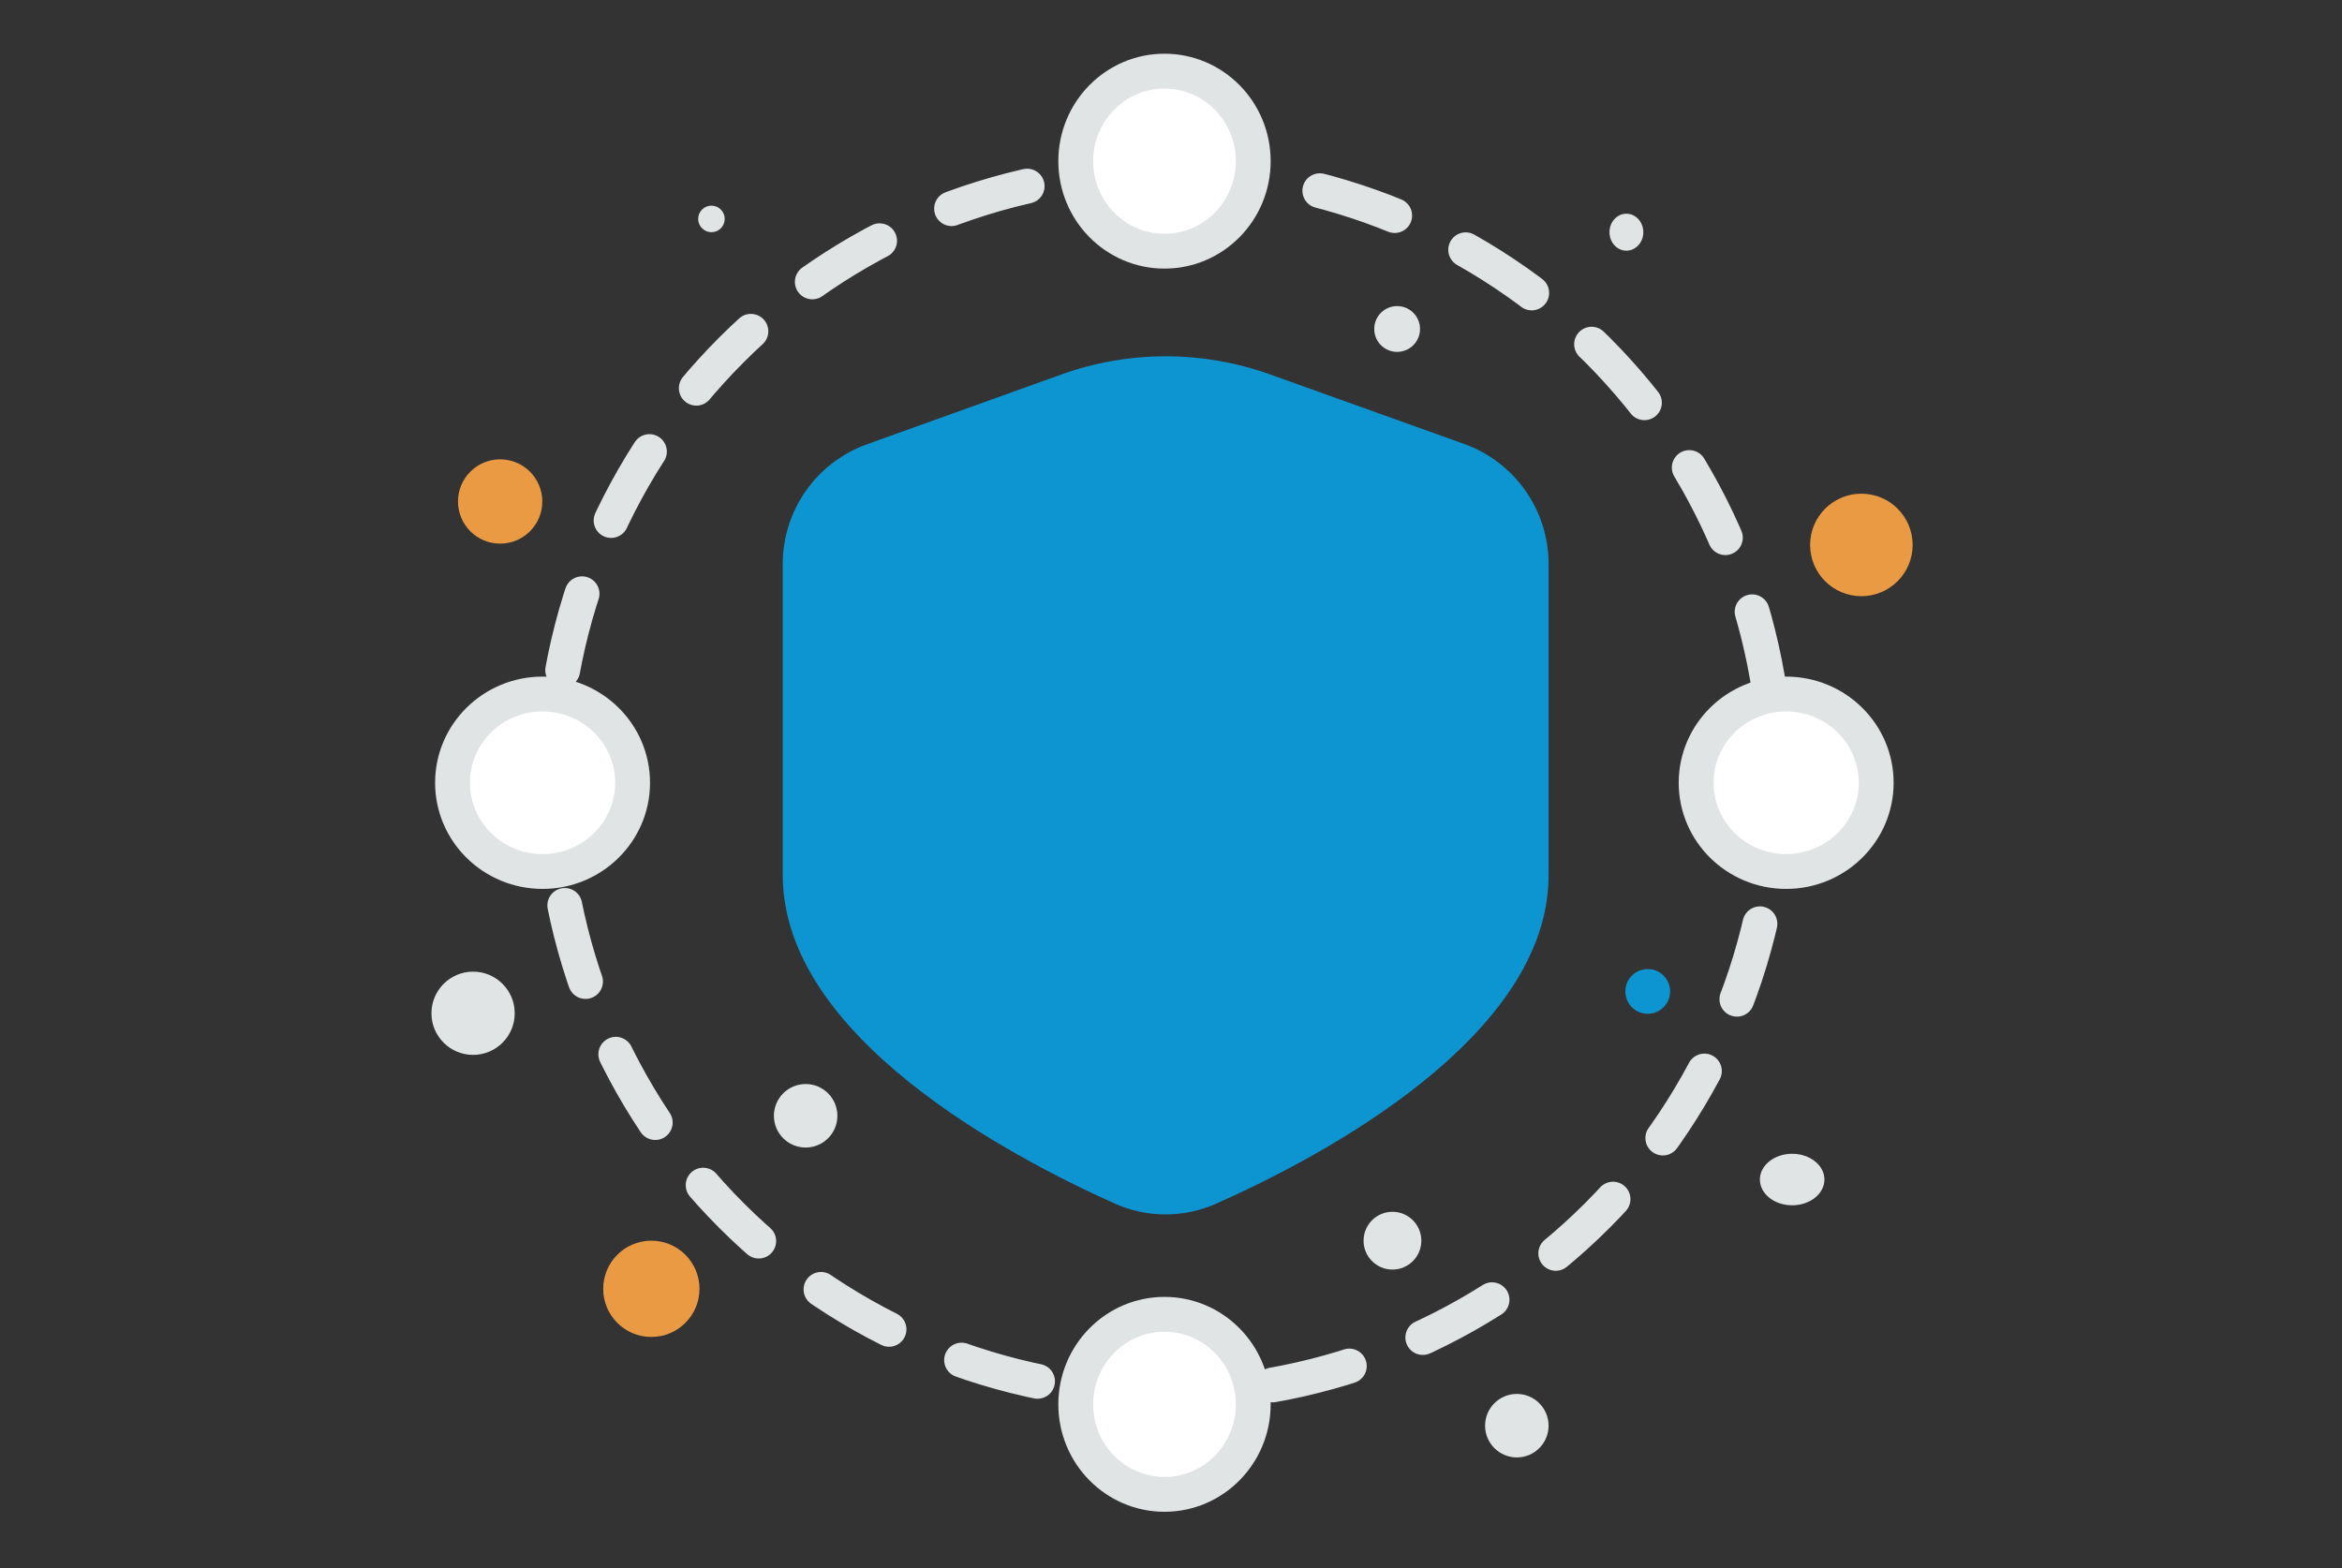 <svg width="336" height="225" viewBox="0 0 336 225" fill="none" xmlns="http://www.w3.org/2000/svg">
<rect x="0" y="0" width="336" height="225" fill="#333333" stroke="none"/>
<path fill-rule="evenodd" clip-rule="evenodd" d="M166.959 24.505H167.146C190.407 24.501 212.715 33.74 229.163 50.188C245.611 66.635 254.849 88.944 254.846 112.205V112.392C254.849 135.652 245.611 157.961 229.163 174.409C212.715 190.857 190.407 200.095 167.146 200.092H166.959C143.698 200.095 121.39 190.857 104.942 174.409C88.494 157.961 79.256 135.652 79.259 112.392V112.205C79.265 63.772 118.526 24.511 166.959 24.505Z" stroke="#E1E4E5" stroke-width="5" stroke-linecap="round" stroke-linejoin="bevel" stroke-dasharray="11.32"/>
<ellipse cx="77.84" cy="112.314" rx="12.917" ry="12.731" fill="white" stroke="#E1E4E5" stroke-width="5"/>
<ellipse cx="167.067" cy="23.124" rx="12.731" ry="12.917" fill="white" stroke="#E1E4E5" stroke-width="5"/>
<ellipse cx="256.256" cy="112.314" rx="12.917" ry="12.731" fill="white" stroke="#E1E4E5" stroke-width="5"/>
<ellipse cx="167.067" cy="201.502" rx="12.731" ry="12.917" fill="white" stroke="#E1E4E5" stroke-width="5"/>
<path fill-rule="evenodd" clip-rule="evenodd" d="M222.171 125.604V80.879C222.156 73.178 217.318 66.311 210.071 63.706L182.146 53.701C172.512 50.266 161.988 50.266 152.354 53.701L124.399 63.743C117.156 66.332 112.315 73.187 112.299 80.879V125.567C112.299 148.788 144.928 165.962 159.899 172.682C164.553 174.773 169.88 174.773 174.534 172.682C189.579 165.999 222.171 148.788 222.171 125.604Z" fill="#0D95D1"/>
<circle cx="267.046" cy="78.191" r="7.355" fill="#EB9A44"/>
<circle cx="71.755" cy="71.956" r="6.048" fill="#EB9A44"/>
<circle cx="93.446" cy="184.927" r="6.907" fill="#EB9A44"/>
<circle cx="236.395" cy="142.255" r="3.211" fill="#0D95D1"/>
<circle cx="199.771" cy="178.02" r="4.144" fill="#E1E4E5"/>
<circle cx="67.872" cy="145.39" r="5.973" fill="#E1E4E5"/>
<circle cx="217.616" cy="204.564" r="4.555" fill="#E1E4E5"/>
<ellipse cx="233.334" cy="33.316" rx="2.427" ry="2.651" fill="#E1E4E5"/>
<circle cx="115.584" cy="160.1" r="4.555" fill="#E1E4E5"/>
<circle cx="102.069" cy="31.412" r="1.904" fill="#E1E4E5"/>
<ellipse cx="257.114" cy="169.247" rx="4.629" ry="3.696" fill="#E1E4E5"/>
<circle cx="200.442" cy="47.204" r="3.285" fill="#E1E4E5"/>
</svg>
